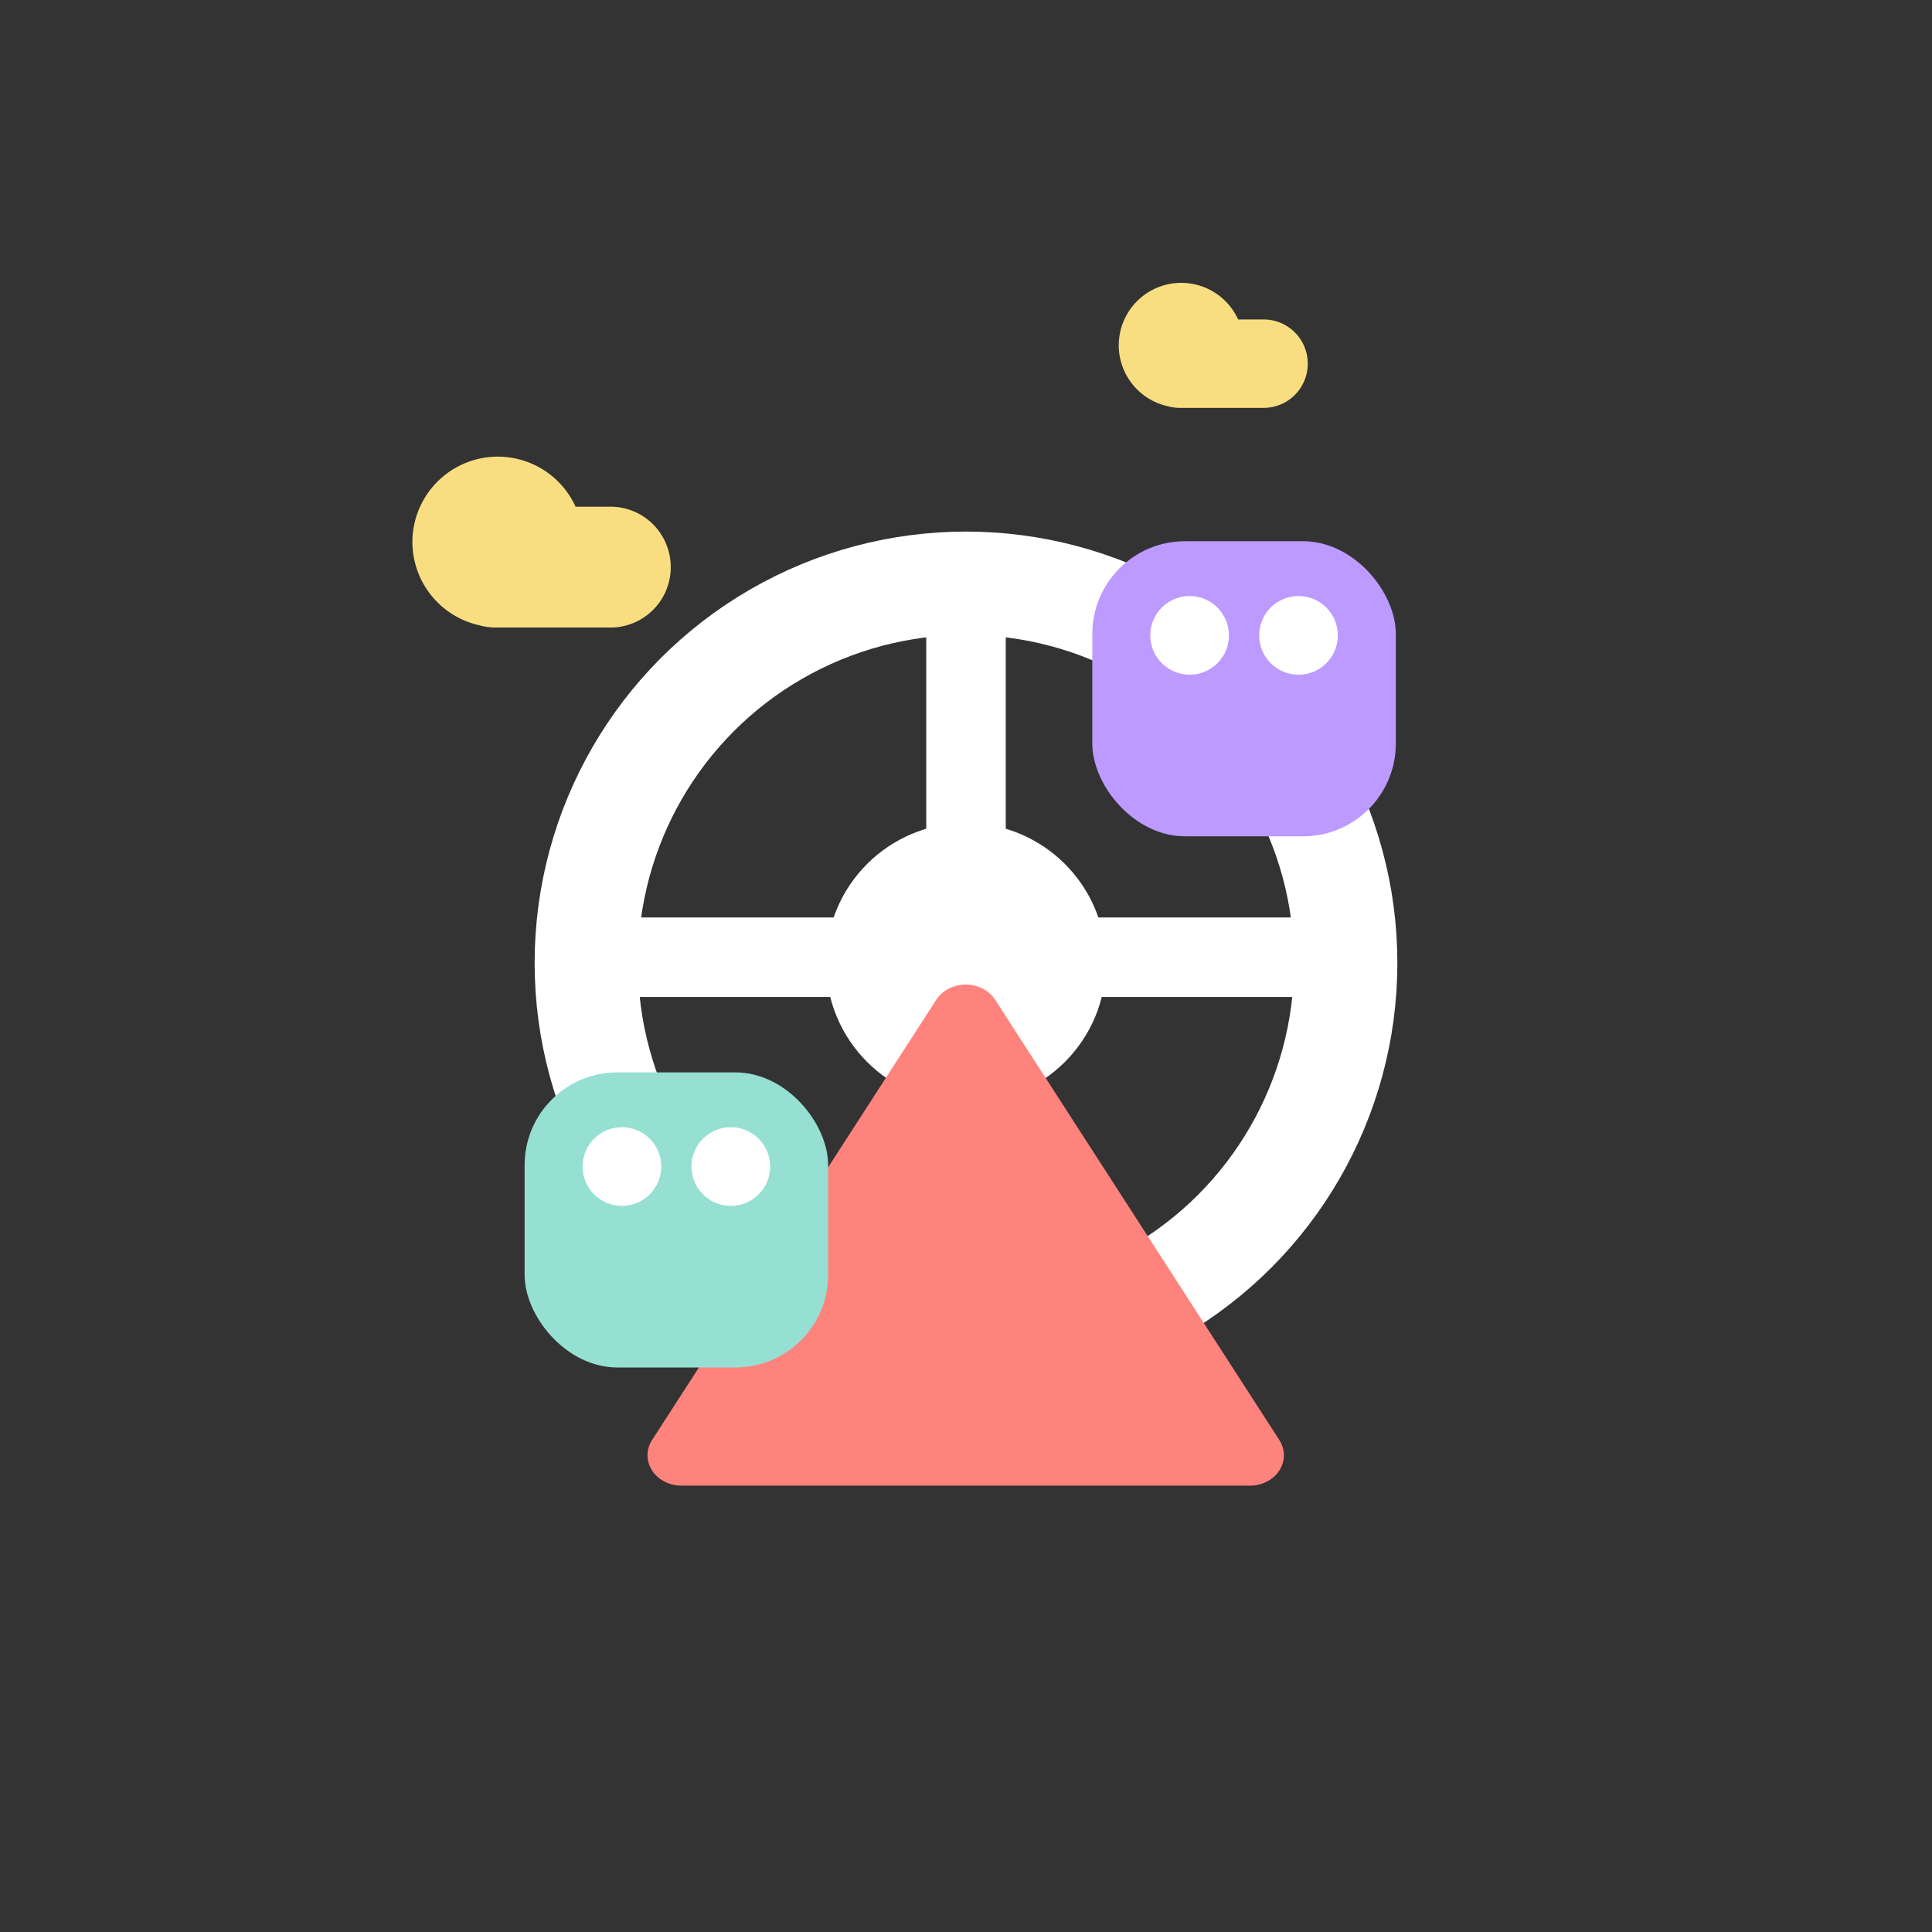 <svg xmlns="http://www.w3.org/2000/svg" xml:space="preserve" id="svg2" width="192" height="192" version="1.1">
  <rect width="100%" height="100%" fill="#333333" stroke="none"/>
  <defs id="defs4">
    <clipPath id="clipPath4468" clipPathUnits="userSpaceOnUse">
      <rect id="rect4470" width="100%" height="100%"
        style="opacity:1;fill:#f8c18c;fill-opacity:1;fill-rule:evenodd;stroke:none;stroke-width:.993;stroke-opacity:1" />
    </clipPath>
  </defs>
  <g id="layer1" transform="translate(0 -860.362)">
    <rect id="rect3334" width="100%" height="100%"
      style="fill:#f8c18c;fill-opacity:1;fill-rule:evenodd;stroke:none;stroke-width:.993;stroke-opacity:1" />
    <path id="path3310"
      d="M16.883 996.681c6.99-.113 11.791-21.931 20.589-24.096 8.798-2.164 13.685 4.958 13.685 4.958s5.932 7.625 9.209-12.79c4.204-26.188 36.029-.38 36.029-.38l16.035 28.274c.178-.042 16.176-8.944 20.451 5.101 4.146 13.622 6.666 18.959 12.985 6.22 6.32-12.737 11.257-12.836 17.774-2.566 0 0 6.13 11.03 12.361 7.285 12.273-7.376-2.808 15.906-2.748 20.843.14 11.45-142.484 52.887-148.629 16.859-6.144-36.03-23.933-49.445-7.74-49.708z"
      clip-path="url(#clipPath4468)"
      style="fill:#70a270;fill-opacity:1;stroke:none;stroke-width:1.58px;stroke-linecap:butt;stroke-linejoin:miter;stroke-opacity:1" />
    <circle id="circle3290" cx="96" cy="956.059" r="13.906"
      style="fill:#fff;fill-rule:evenodd;stroke:none;stroke-width:2.425;stroke-linecap:round;stroke-linejoin:round;stroke-dashoffset:6;stop-color:#000" />
    <path id="path3294" d="M58.266 955.489h75.468"
      style="fill:none;stroke:#fff;stroke-width:7.9;stroke-linecap:butt;stroke-linejoin:miter;stroke-dasharray:none;stroke-opacity:1" />
    <circle id="circle3292" cx="96" cy="956.059" r="37.734"
      style="fill:none;fill-rule:evenodd;stroke:#fff;stroke-width:10.27;stroke-linecap:round;stroke-linejoin:round;stroke-dasharray:none;stroke-dashoffset:6;stroke-opacity:1;stop-color:#000" />
    <path id="path3288" d="m100.056 108.274 16.841 29.17H83.214z"
      style="fill:#ff837d;fill-opacity:1;fill-rule:evenodd;stroke:#ff837d;stroke-width:4.029;stroke-linecap:round;stroke-linejoin:round;stroke-dasharray:none;stroke-dashoffset:6;stroke-opacity:1;stop-color:#000"
      transform="matrix(1.677 0 0 1.5 -71.823 798.817)" />
    <rect id="rect3286" width="30.164" height="29.326" x="52.135" y="966.935" rx="9.217" ry="9.217"
      style="fill:#96dfd3;fill-opacity:1;fill-rule:evenodd;stroke:none;stroke-width:10.682;stroke-linecap:round;stroke-linejoin:round;stroke-dasharray:none;stroke-dashoffset:6;stroke-opacity:1;stop-color:#000" />
    <path id="path3296" d="M96 917.755v37.734"
      style="fill:none;stroke:#fff;stroke-width:7.9;stroke-linecap:butt;stroke-linejoin:miter;stroke-dasharray:none;stroke-opacity:1" />
    <circle id="circle3298" cx="72.628" cy="976.291" r="3.91"
      style="fill:#fff;fill-rule:evenodd;stroke:none;stroke-width:6.32;stroke-linecap:round;stroke-linejoin:round;stroke-dasharray:none;stroke-dashoffset:6;stroke-opacity:1;stop-color:#000" />
    <circle id="circle3300" cx="61.805" cy="976.291" r="3.91"
      style="fill:#fff;fill-rule:evenodd;stroke:none;stroke-width:6.32;stroke-linecap:round;stroke-linejoin:round;stroke-dasharray:none;stroke-dashoffset:6;stroke-opacity:1;stop-color:#000" />
    <rect id="rect3304" width="30.164" height="29.326" x="108.552" y="914.148" rx="9.217" ry="9.217"
      style="fill:#bd9aff;fill-opacity:1;fill-rule:evenodd;stroke:none;stroke-width:10.682;stroke-linecap:round;stroke-linejoin:round;stroke-dasharray:none;stroke-dashoffset:6;stroke-opacity:1;stop-color:#000" />
    <circle id="circle3306" cx="129.045" cy="923.505" r="3.91"
      style="fill:#fff;fill-rule:evenodd;stroke:none;stroke-width:6.32;stroke-linecap:round;stroke-linejoin:round;stroke-dasharray:none;stroke-dashoffset:6;stroke-opacity:1;stop-color:#000" />
    <circle id="circle3308" cx="118.222" cy="923.505" r="3.91"
      style="fill:#fff;fill-rule:evenodd;stroke:none;stroke-width:6.32;stroke-linecap:round;stroke-linejoin:round;stroke-dasharray:none;stroke-dashoffset:6;stroke-opacity:1;stop-color:#000" />
    <path id="path3312"
      d="M49.476 905.742a8.492 8.492 0 0 0-8.492 8.492 8.492 8.492 0 0 0 6.637 8.264c.21.06.426.106.645.142.325.054.659.086 1 .086H60.652a5.992 5.992 0 0 0 6.005-6.005 5.992 5.992 0 0 0-6.005-6.005H57.2a8.492 8.492 0 0 0-7.723-4.974z"
      style="fill:#f9de81;fill-opacity:1;fill-rule:evenodd;stroke:none;stroke-width:7.345;stroke-linecap:round;stroke-linejoin:round;stroke-dasharray:none;stroke-dashoffset:6;stroke-opacity:1;stop-color:#000" />
    <path id="path3314"
      d="M117.393 888.471a6.213 6.213 0 0 0-6.213 6.213 6.213 6.213 0 0 0 4.856 6.045c.154.044.312.078.472.104.238.04.482.063.731.063h8.331a4.384 4.384 0 0 0 4.393-4.393 4.384 4.384 0 0 0-4.393-4.393h-2.526a6.213 6.213 0 0 0-5.651-3.639z"
      style="fill:#f9de81;fill-opacity:1;fill-rule:evenodd;stroke:none;stroke-width:5.373;stroke-linecap:round;stroke-linejoin:round;stroke-dasharray:none;stroke-dashoffset:6;stroke-opacity:1;stop-color:#000" />
  </g>
  <style id="style853" type="text/css">
    .st0 {
      fill: #fff
    }
  </style>
</svg>
